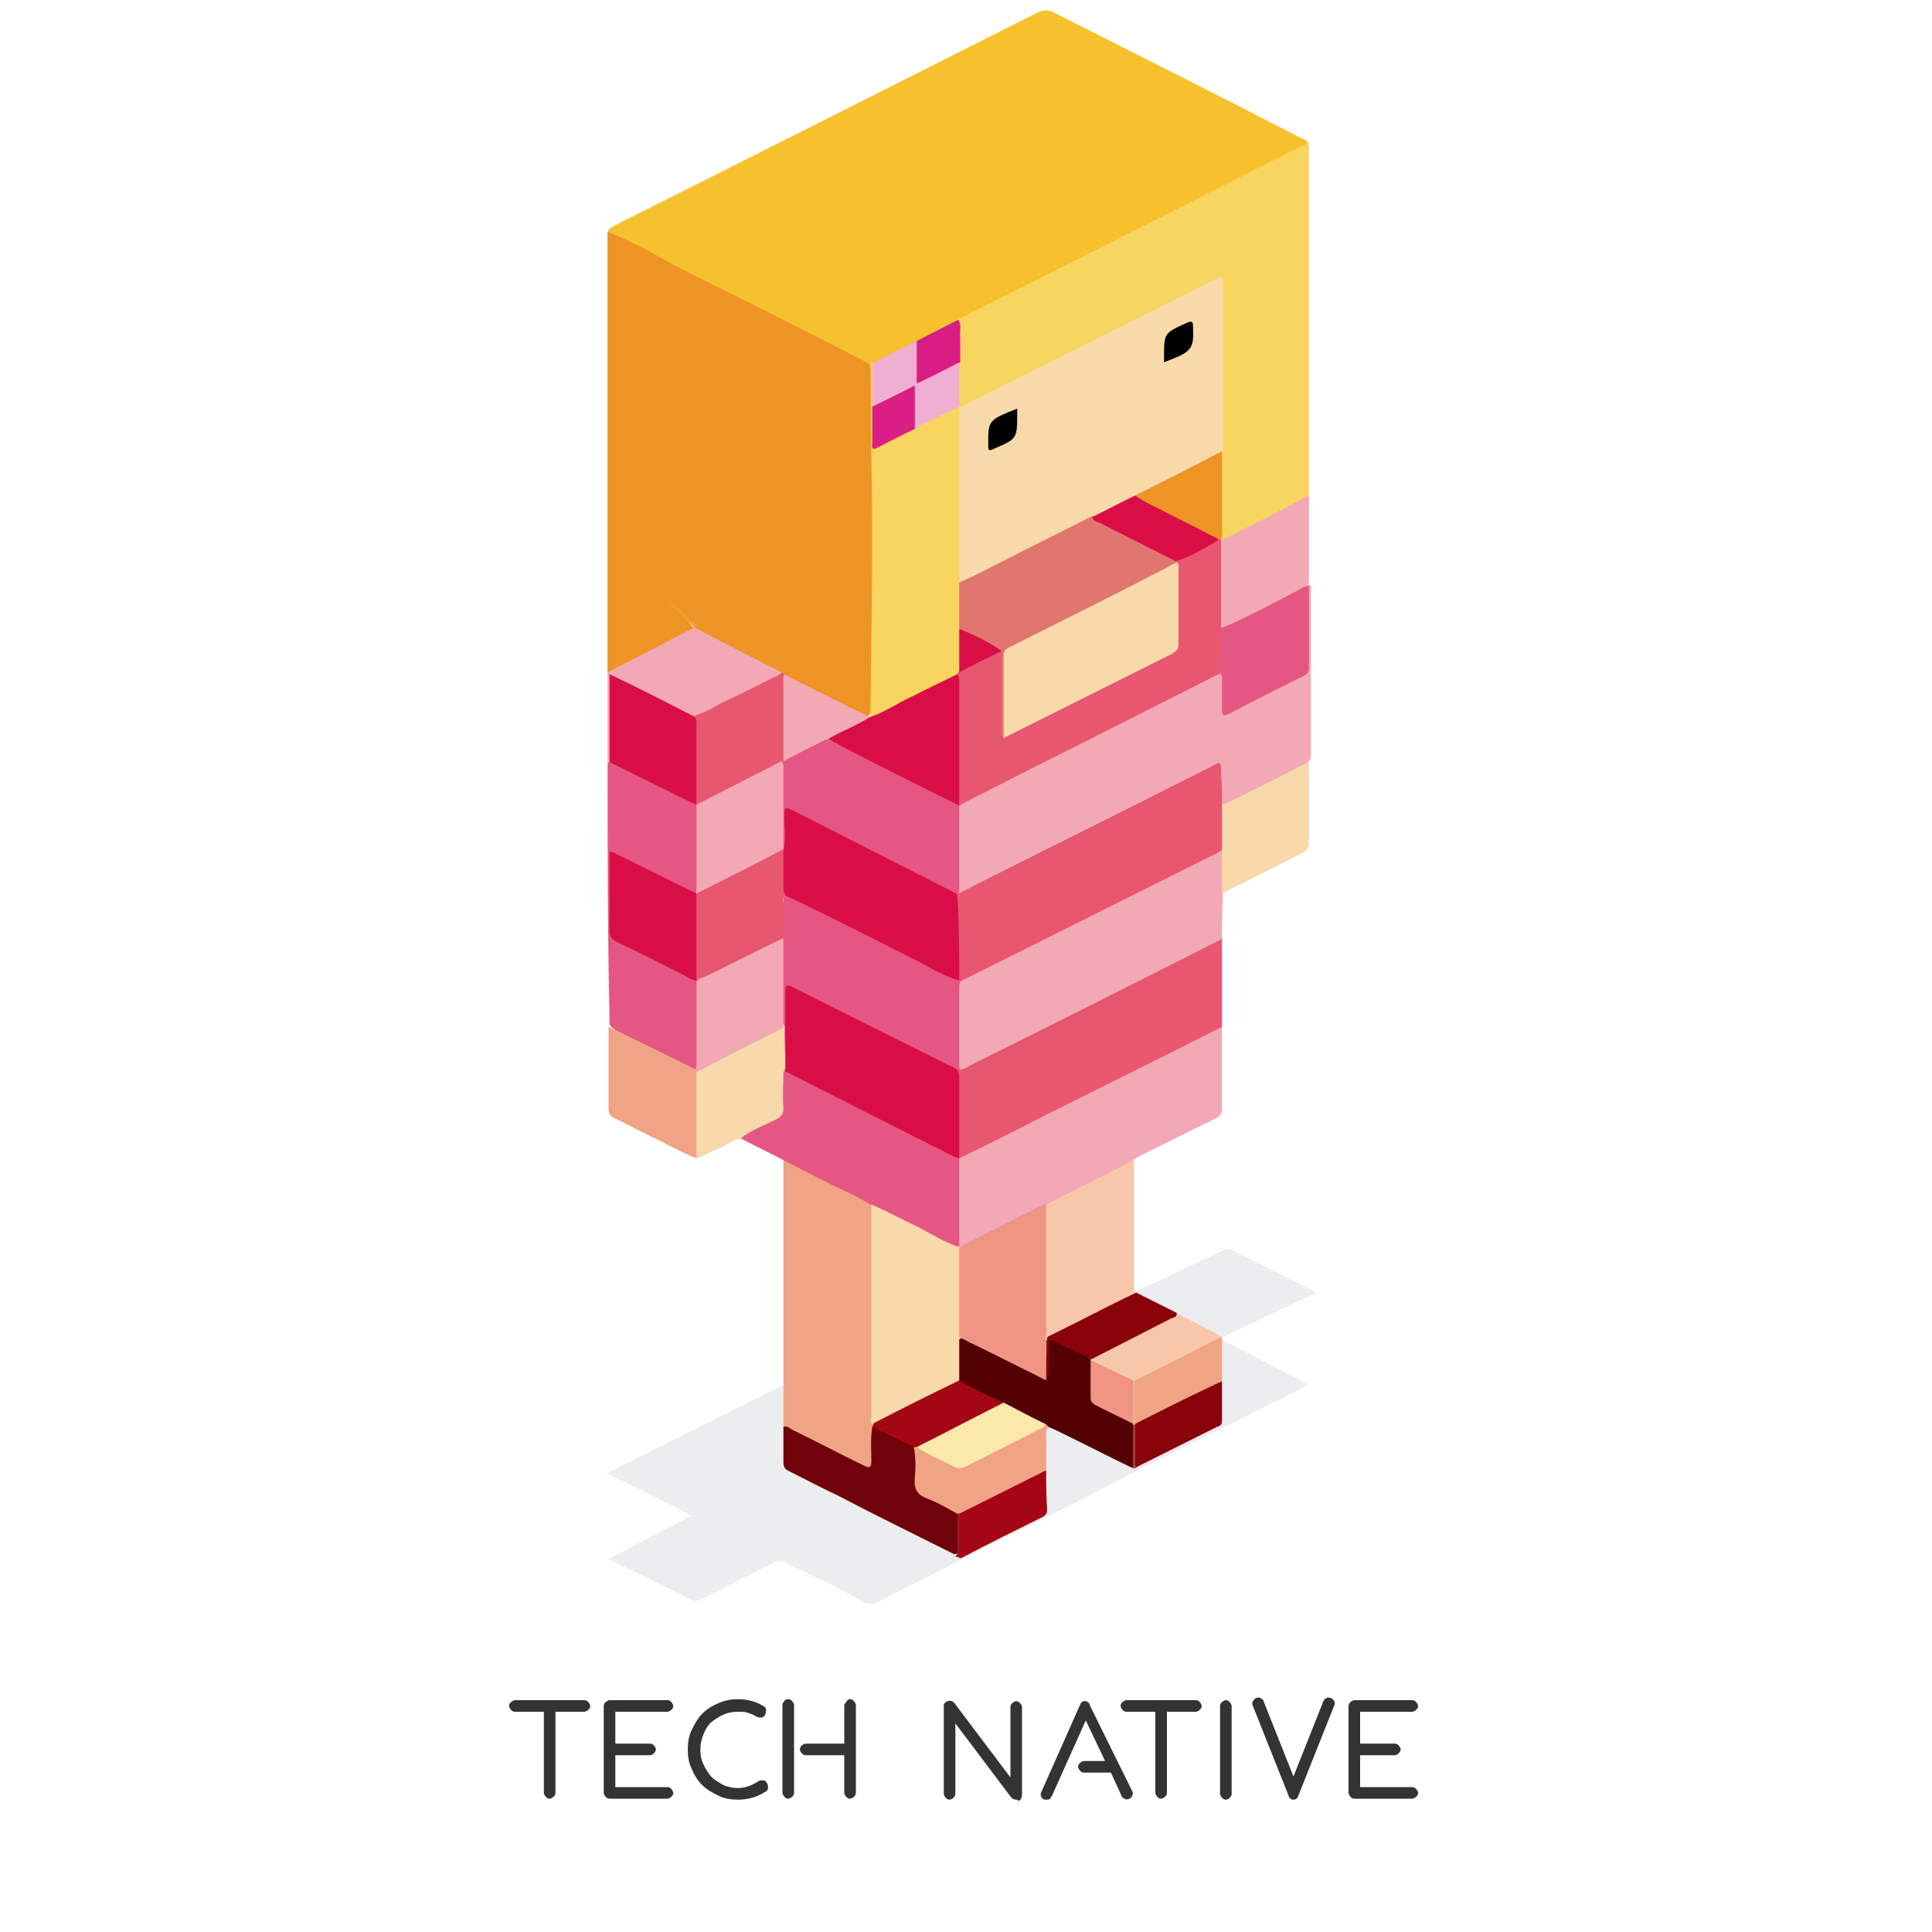 <?xml version="1.0" encoding="utf-8"?>
<!-- Generator: Adobe Illustrator 19.0.0, SVG Export Plug-In . SVG Version: 6.00 Build 0)  -->
<svg version="1.1" id="Layer_1" xmlns="http://www.w3.org/2000/svg" xmlns:xlink="http://www.w3.org/1999/xlink" x="0px" y="0px"
	 viewBox="0 0 200 200" style="enable-background:new 0 0 200 200;" xml:space="preserve">
<style type="text/css">
	.st0{fill:#F6C12C;}
	.st1{fill:#F8D55F;}
	.st2{fill:#ECEDEF;}
	.st3{fill:#F2A8B5;}
	.st4{fill:#E7576F;}
	.st5{fill:#F1A484;}
	.st6{fill:#E55782;}
	.st7{fill:#F8C7A9;}
	.st8{fill:#F1A485;}
	.st9{fill:#F8D9AA;}
	.st10{fill:#ED9425;}
	.st11{fill:#F1AED3;}
	.st12{fill:#D91D85;}
	.st13{fill:#6F020A;}
	.st14{fill:#530103;}
	.st15{fill:#8A030A;}
	.st16{fill:#A50613;}
	.st17{fill:#A34B47;}
	.st18{fill:#851F24;}
	.st19{fill:#F19484;}
	.st20{fill:#DA0E47;}
	.st21{fill:#EFA03E;}
	.st22{fill:#EFB09E;}
	.st23{fill:#E17670;}
	.st24{fill:#D91E84;}
	.st25{fill:#020101;}
	.st26{fill:#010101;}
	.st27{fill:#FBE9AB;}
	.st28{fill:#333333;}
</style>
<g id="XMLID_1_">
	<path id="XMLID_204_" class="st0" d="M63,23.8c0.2-0.3,0.5-0.3,0.7-0.5c14.6-7.3,29.2-14.7,43.7-22c0.6-0.3,1.1-0.3,1.7,0
		c8.5,4.3,17.1,8.6,25.6,13c0.2,0.1,0.6,0.2,0.7,0.5c-0.3,0.3-0.6,0.5-1,0.7c-3.2,1.6-6.4,3.1-9.5,4.8c-6.2,3.2-12.5,6.3-18.7,9.5
		c-2.3,1.2-4.7,2.3-7,3.6c-1.4,0.8-2.8,1.4-4.2,2.2c-1.6,0.7-3,1.6-4.7,2.2c-0.1,0-0.2,0-0.3,0c-2.3-1-4.5-2.1-6.7-3.3
		c-3.7-2-7.5-3.8-11.3-5.7c-2.8-1.4-5.6-2.9-8.4-4.3c-0.2-0.1-0.4-0.2-0.6-0.4C63,24,63,23.9,63,23.8z"/>
	<path id="XMLID_203_" class="st1" d="M99.1,33.1c7.4-3.7,14.8-7.5,22.2-11.2c4.4-2.2,8.9-4.5,13.3-6.7c0.3-0.1,0.6-0.2,0.9-0.4
		c0,0.2,0,0.5,0,0.7c0,11.8,0,23.6,0,35.4c0,0.2,0,0.4,0,0.5c-0.2,0.3-0.4,0.4-0.7,0.6c-2.5,1.2-5,2.6-7.5,3.9
		c-0.3,0.1-0.6,0.3-0.9,0.2c-0.1-0.1-0.2-0.2-0.2-0.4c0-2.9,0-5.8,0-8.6c0-5.7,0-11.3,0-17c0-1.1-0.1-1.1-1-0.6
		c-5.8,2.9-11.6,5.7-17.3,8.7c-2.5,1.3-5,2.5-7.5,3.8c-0.4,0.2-0.7,0.4-1.2,0.4c-0.1-0.1-0.2-0.1-0.2-0.2c-0.2-1.5-0.1-2.9-0.1-4.4
		C99,36.1,98.9,34.6,99.1,33.1z"/>
	<path id="XMLID_202_" class="st2" d="M126.5,138.7c2.9,1.5,5.8,3,8.9,4.6c-1.2,0.7-2.3,1.3-3.4,1.8c-5.7,2.9-11.5,5.7-17.1,8.6
		c-6.3,3.3-12.7,6.3-19,9.6c-1.6,0.8-3.3,1.6-4.9,2.5c-0.6,0.3-1.1,0.3-1.7,0c-2.5-1.5-5.3-2.7-7.9-4c-0.5-0.3-0.9-0.3-1.4,0
		c-2.4,1.2-4.9,2.5-7.3,3.7c-0.4,0.2-0.8,0.3-1.2,0.1c-2.7-1.4-5.4-2.7-8.1-4c-0.1-0.1-0.3-0.1-0.3-0.3c2.8-1.4,5.6-2.9,8.5-4.4
		c-2.9-1.5-5.7-2.9-8.8-4.4c6.2-3.1,12.2-6.1,18.2-9.1c0.3,0.3,0.3,0.7,0.3,1c0,1,0,2.1,0,3.1c-0.1,1.2,0,2.3,0,3.5
		c0,0.8,0.3,1.2,1,1.5c5.6,2.7,11.1,5.5,16.6,8.3c0.2,0.1,0.3,0.1,0.5,0.1c2.7-1.2,5.4-2.7,8.1-4c0.5-0.2,0.6-0.6,0.6-1.2
		c0-1.3,0-2.5,0-3.8c0-1.1,0-2.2,0-3.3c0-0.3,0-0.6,0.2-0.9c0.5-0.4,0.9-0.1,1.3,0.1c2.6,1.3,5.1,2.6,7.7,3.8
		c0.2,0.1,0.4,0.1,0.6-0.1c2.5-1.3,5-2.5,7.5-3.8c0.7-0.3,1-0.8,1-1.6c-0.1-1.2,0-2.4,0-3.6c0-1,0-2,0-3
		C126.2,139.3,126.2,139,126.5,138.7z"/>
	<path id="XMLID_201_" class="st3" d="M135.6,60.5c0.2,0.3,0.1,0.6,0.1,0.9c0,5.4,0,10.9,0,16.3c0,0.4,0.1,0.8-0.2,1.1
		c-0.2,0.3-0.5,0.4-0.8,0.6c-2.4,1.2-4.9,2.4-7.3,3.6c-0.3,0.1-0.6,0.4-1,0.2c-0.4-1-0.1-2-0.2-3.1c0-1,0-1.1-1-0.6
		c-5.2,2.6-10.4,5.2-15.6,7.8c-3.1,1.6-6.2,3.2-9.4,4.7c-0.4,0.2-0.8,0.7-1.2,0c-0.2-1.2-0.1-2.3-0.1-3.5c0-1.7-0.1-3.4,0.1-5.2
		c0.2-0.6,0.7-0.8,1.2-1c5.5-2.8,11-5.5,16.5-8.3c2.9-1.5,5.7-2.9,8.6-4.4c0.4-0.2,0.7-0.5,1.2-0.3c0.3,0.3,0.3,0.6,0.3,1
		c0,0.7,0,1.4,0,2.1c0,0.9,0,1,0.8,0.6c1.9-0.9,3.7-1.9,5.6-2.8c2.4-1.2,2-0.6,2.1-3.4c0-2.1-0.1-4.3,0.1-6.4
		C135.4,60.6,135.5,60.6,135.6,60.5z"/>
	<path id="XMLID_200_" class="st3" d="M126.5,106.3c0,2.8,0,5.7,0,8.5c0,0.5-0.2,0.8-0.7,1c-2.5,1.2-5,2.5-7.5,3.7
		c-0.3,0.2-0.6,0.3-0.9,0.5c-0.3,0.3-0.6,0.5-1,0.7c-2.7,1.4-5.4,2.8-8.1,4.1c-2.6,1.2-5.1,2.5-7.6,3.8c-0.3,0.1-0.6,0.3-0.9,0.4
		c-0.3,0.1-0.6,0.2-0.7-0.2c-0.2-1.4-0.1-2.8-0.1-4.1c0-1.5-0.1-3,0.1-4.5c0.1-0.4,0.5-0.6,0.8-0.7c8.5-4.3,17.1-8.7,25.7-12.9
		C125.9,106.4,126.1,106.2,126.5,106.3z"/>
	<path id="XMLID_199_" class="st4" d="M126.5,106.3c-6.1,3.1-12.2,6.1-18.4,9.2c-2.9,1.5-5.9,3-8.8,4.4c0,0-0.1-0.1-0.1-0.1
		c-0.2-0.4-0.2-0.9-0.2-1.3c0-2.5,0-5.1,0-7.6c0-0.1,0-0.2,0.1-0.3c1.8-0.9,3.6-1.8,5.4-2.7c7-3.4,13.8-7.1,20.8-10.5
		c0.4-0.2,0.7-0.5,1.2-0.4C126.5,100.2,126.5,103.3,126.5,106.3z"/>
	<path id="XMLID_198_" class="st3" d="M126.5,97.2c-8.7,4.4-17.4,8.8-26.1,13.1c-0.3,0.2-0.6,0.4-1,0.4c-0.2-0.3-0.3-0.6-0.3-0.9
		c0-2.4,0-4.9,0-7.3c0-0.3,0-0.5,0.2-0.8c0.2-0.4,0.6-0.6,0.9-0.8c8.6-4.3,17.1-8.6,25.7-12.9c0.3-0.1,0.6-0.5,0.9,0.1
		c0.1,1.5,0.3,2.9-0.2,4.4C126.5,94.1,126.5,95.6,126.5,97.2z"/>
	<path id="XMLID_197_" class="st5" d="M81.1,147.7c0-1.5,0-2.9,0-4.4c0-2.8,0-5.5,0-8.3c0-5,0-9.9,0-14.9c0.3-0.2,0.6,0,0.9,0.1
		c2.5,1.4,5,2.6,7.5,3.9c0.4,0.2,0.7,0.4,0.8,0.9c0.1,0.6,0,1.2,0,1.8c0,6.2,0,12.5,0,18.7c0,0.6,0,1.1,0.1,1.7
		c0.1,0.2,0.1,0.4,0.1,0.6c0,1.1,0,2.3,0,3.4c0,0.9-0.3,1.1-1.1,0.7c-2.7-1.3-5.4-2.7-8-4C81.3,147.9,81.2,147.8,81.1,147.7z"/>
	<path id="XMLID_196_" class="st6" d="M90.1,124.7c-1.4-0.9-2.9-1.5-4.3-2.2c-1.6-0.8-3.1-1.6-4.7-2.4c-1.5-0.8-3-1.5-4.5-2.3
		c0-0.5,0.4-0.6,0.7-0.8c0.8-0.4,1.6-0.9,2.4-1.2c0.8-0.3,1.1-0.9,1.1-1.8c0-1-0.2-2,0.1-3.1c0-0.1,0.1-0.1,0.2-0.2
		c0.4-0.1,0.7,0.2,1.1,0.3c2.2,1.1,4.3,2.2,6.4,3.3c3.2,1.7,6.4,3.2,9.6,4.8c0.3,0.2,0.7,0.3,1,0.6c0,0,0.1,0.1,0.1,0.1
		c0,3.1,0,6.1,0,9.2c0,0-0.1,0.1-0.1,0.1c-0.3,0.1-0.6-0.1-0.8-0.2c-2.5-1.2-5-2.5-7.5-3.8C90.5,125.1,90.3,124.9,90.1,124.7z"/>
	<path id="XMLID_195_" class="st7" d="M108.3,124.7c2.9-1.5,5.9-2.9,8.8-4.5c0.1-0.1,0.2-0.1,0.3-0.1c0,4.2,0,8.3,0,12.5
		c0,0.3-0.1,0.7,0.1,1c0,0.1-0.1,0.2-0.1,0.2c-1.8,1.1-3.7,1.9-5.6,2.9c-0.9,0.5-1.9,1-2.8,1.4c-0.3,0.2-0.7,0.4-0.9-0.2
		c-0.1-0.9-0.1-1.8-0.1-2.6c0-3.1,0-6.2,0-9.3C108,125.6,108,125.1,108.3,124.7z"/>
	<path id="XMLID_194_" class="st3" d="M63,23.8c0,0.1,0,0.1,0.1,0.2c0.3,0.5,0.2,1,0.2,1.5c0,14.1,0,28.1,0,42.2
		c0,1.4,0,1.5,1.3,0.8c2.3-1.2,4.6-2.4,7-3.5c0.1,0,0.2-0.1,0.3-0.1c0.3,0,0.6,0.2,0.9,0.3c2.4,1.2,4.9,2.4,7.3,3.7
		c0.3,0.2,0.7,0.3,0.8,0.7c0,0.4-0.4,0.6-0.7,0.7c-2.5,1.3-5.1,2.5-7.6,3.8c-0.3,0.1-0.6,0.3-0.9,0.2c-2.1-0.9-4.2-2-6.3-3
		c-0.7-0.3-1.4-0.7-2-1c-0.3,0.3-0.2,0.6-0.2,0.8c0,2.2,0,4.4,0,6.6c0,0.4,0,0.8-0.1,1.1c-0.1,0.1-0.1,0.1-0.2,0.1
		c0-3.4,0-6.7,0-10.1c0-14.7,0-29.3,0-44C62.9,24.5,62.8,24.2,63,23.8z"/>
	<path id="XMLID_193_" class="st6" d="M62.9,78.9c0.1,0,0.1,0,0.2,0c0,0,0.1,0.1,0.1,0.1c0.2,0.3,0.2,0.6,0.2,0.9c0,2.6,0,5.3,0,7.9
		c0,2.6,0,5.3,0,7.9c0,0.8,0.3,1.2,1,1.6c2.4,1.2,4.8,2.3,7.2,3.6c0.3,0.2,0.6,0.3,0.8,0.6c0,0.1,0.1,0.2,0.1,0.3
		c0,2.8,0.1,5.6,0,8.5c-0.3,0.7-0.8,0.3-1.2,0.1c-2-1-4-2-6.1-3c-0.7-0.4-1.5-0.6-2-1.2c-0.2-0.2-0.1-0.5-0.1-0.8
		C62.9,96.7,62.9,87.8,62.9,78.9z"/>
	<path id="XMLID_192_" class="st2" d="M117.6,133.7c3-1.4,6.1-2.9,9.1-4.3c0.3-0.1,0.5-0.2,0.8,0c2.8,1.4,5.6,2.8,8.4,4.2
		c0,0,0.1,0.1,0.2,0.3c-3.2,1.5-6.4,3-9.5,4.5c-0.4,0.2-0.6-0.1-0.9-0.2c-1.3-0.7-2.7-1.3-4-2c-1.2-0.5-2.4-1.2-3.6-1.8
		c-0.2-0.1-0.6-0.2-0.6-0.6C117.5,133.7,117.6,133.7,117.6,133.7z"/>
	<path id="XMLID_191_" class="st8" d="M63,106.3c2.7,1.3,5.4,2.7,8.2,4c0.3,0.1,0.5,0.4,0.9,0.4c0.1,0.1,0.2,0.2,0.2,0.3
		c0.2,1.8,0,3.7,0.1,5.5c0,0.8,0,1.5,0,2.3c0,0.4,0,0.8-0.3,1.1c-1.6-0.6-3.1-1.5-4.6-2.2c-1.3-0.6-2.5-1.3-3.8-1.9
		c-0.5-0.2-0.7-0.5-0.7-1.1C63,111.9,63,109.1,63,106.3z"/>
	<path id="XMLID_190_" class="st9" d="M126.5,92.5c0-1.5,0-3.1,0-4.6c-0.2-0.2-0.2-0.4-0.3-0.6c0-1.1,0-2.2,0-3.2
		c0-0.3,0.1-0.5,0.3-0.7c2.8-1.4,5.7-2.8,8.5-4.3c0.2-0.1,0.3-0.1,0.5-0.2c0,2.8,0,5.5,0,8.3c0,0.6-0.2,0.8-0.7,1.1
		C132.1,89.7,129.3,91.1,126.5,92.5z"/>
	<path id="XMLID_189_" class="st3" d="M126.5,55.9c3-1.5,6-3,9-4.6c0,3,0,6.1,0,9.1c0,0,0,0-0.1,0.1c-0.5,0.5-1.2,0.8-1.8,1.1
		c-2.1,1.1-4.2,2.1-6.3,3.2c-0.4,0.2-0.8,0.5-1.1-0.1c-0.2-2.7-0.1-5.4-0.1-8.1C126.3,56.4,126.3,56.1,126.5,55.9z"/>
	<path id="XMLID_188_" class="st9" d="M72.1,119.9c0-3,0-6,0-9c0.1-0.3,0.4-0.4,0.6-0.6c2.5-1.3,5-2.5,7.5-3.8
		c0.3-0.2,0.7-0.5,1,0.1c0.1,1.2,0,2.5,0.1,3.7c0,0.2-0.1,0.5-0.2,0.7c0,1.2-0.1,2.5,0,3.7c0,0.6-0.2,0.9-0.8,1.2
		c-1.2,0.6-2.6,1.1-3.7,2c-0.9,0.1-1.6,0.8-2.4,1.1C73.5,119.2,72.9,119.7,72.1,119.9z"/>
	<path id="XMLID_187_" class="st7" d="M121.7,135.9c1.6,0.8,3.2,1.6,4.8,2.5c0,0.1,0,0.1,0,0.2c-0.2,0.2-0.4,0.4-0.6,0.5
		c-2.6,1.3-5.2,2.6-7.8,3.9c-0.2,0.1-0.3,0.1-0.5,0.2c-0.1,0-0.2,0-0.3,0c-1.5-0.6-3-1.4-4.4-2.2c0-0.1,0-0.2,0-0.3
		c0.2-0.4,0.6-0.5,0.9-0.6C116.4,138.6,119.1,137.3,121.7,135.9z"/>
	<path id="XMLID_186_" class="st5" d="M117.5,142.9c2.8-1.4,5.6-2.8,8.3-4.2c0.2-0.1,0.4-0.2,0.7-0.2c0,0.1,0,0.1,0,0.2
		c0,1.4,0,2.9,0,4.3c-0.1,0.2-0.3,0.4-0.5,0.5c-2.6,1.3-5.1,2.6-7.7,3.8c-0.3,0.2-0.7,0.4-1-0.2c-0.1-1.2,0-2.4-0.1-3.6
		C117.3,143.3,117.3,143.1,117.5,142.9z"/>
	<path id="XMLID_185_" class="st10" d="M80.9,69.6c-2.7-1.4-5.3-2.7-8-4.1c-0.3-0.2-0.6-0.3-0.9-0.5c-1-0.8-1.8-1.8-2.7-2.6
		c0.8,0.8,1.7,1.6,2.5,2.6c-2.9,1.5-5.8,3-8.9,4.6c0-0.5,0-0.8,0-1.1c0-14.2,0-28.5,0-42.7c0-0.6,0-1.2,0-1.8
		c2.3,0.9,4.5,2.1,6.6,3.3c3.1,1.6,6.2,3.1,9.4,4.7c3.7,1.9,7.3,3.7,11,5.6c0.3,0.3,0.3,0.6,0.3,1c-0.1,5.4,0.3,10.8,0.2,16.2
		c-0.1,2.6,0,5.3,0,7.9c-0.1,3.5-0.2,6.9-0.2,10.4c0,0.2,0,0.5-0.1,0.7c-0.2,0.6-0.6,0.4-1,0.2c-2.2-1.1-4.3-2.1-6.5-3.2
		c-0.5-0.3-1-0.6-1.5-0.8C81.2,69.8,81,69.7,80.9,69.6z"/>
	<path id="XMLID_184_" class="st1" d="M90.1,74.1c0-0.1,0-0.1,0-0.2c0.1-8.8,0.3-17.6,0.1-26.4c-0.1-3.3,0-6.7-0.1-10
		c0.1,0,0.1,0,0.2,0c0.3,0.3,0.3,0.6,0.3,1c0,1.1,0,2.3,0,3.4c0,1.2,0,2.4,0,3.5c0,0.6,0.2,0.7,0.7,0.5c1.1-0.6,2.2-1.1,3.2-1.6
		c0.1-0.1,0.2-0.1,0.4-0.2c1.2-0.6,2.3-1.2,3.5-1.7c0.3-0.1,0.6-0.4,1-0.2l0,0c0.3,0.3,0.3,0.6,0.3,1c0,5.7,0,11.4,0,17.2
		c0,1.6,0,3.2,0,4.8c0,1.4,0.1,2.8-0.1,4.3c0,0.1-0.1,0.3-0.2,0.4C99.2,69.9,99.1,70,99,70c-2.7,1.4-5.5,2.8-8.2,4.1
		c-0.2,0.1-0.3,0.1-0.5,0.1C90.2,74.2,90.1,74.2,90.1,74.1z"/>
	<path id="XMLID_183_" class="st11" d="M90.3,42.1c0-1.5,0-3,0-4.5c1.5-0.8,3-1.5,4.6-2.3c0.3,0.3,0.3,0.7,0.3,1.1
		c0,1.1,0,2.2,0,3.3c0.1,1.2,0,2.4,0,3.6c0,0.4,0,0.7-0.3,1c-0.1,0-0.1,0.1-0.2,0.1c-0.4-0.4-0.2-1-0.3-1.5c0-0.7,0-1.4,0-2
		c0-0.5-0.1-0.6-0.6-0.4c-0.9,0.5-1.7,0.9-2.6,1.3C91,42.1,90.7,42.4,90.3,42.1z"/>
	<path id="XMLID_182_" class="st12" d="M94.9,39.7c0-1.5,0-2.9,0-4.4c1.4-0.7,2.9-1.5,4.3-2.2c0.4,0.6,0.1,1.3,0.2,1.9
		c0,0.8,0,1.7,0,2.5c-1.2,0.9-2.7,1.6-4.1,2.2C95.1,39.8,95,39.8,94.9,39.7z"/>
	<path id="XMLID_181_" class="st9" d="M99.3,60.4c0-6.1,0-12.1,0-18.2c8.8-4.4,17.5-8.8,26.3-13.2c1-0.5,1-0.5,1,0.6
		c0,5.7,0,11.5,0,17.2c-0.2,0.4-0.6,0.5-1,0.7c-2.7,1.3-5.3,2.7-8,4c-1.5,0.6-2.9,1.6-4.4,2.2c-4.3,2.2-8.7,4.3-13,6.5
		C99.9,60.4,99.6,60.6,99.3,60.4z"/>
	<path id="XMLID_180_" class="st4" d="M99.1,69.7c0.1-0.1,0.1-0.1,0.2-0.2c0.1-0.3,0.4-0.4,0.6-0.6c1-0.5,2-1,3-1.5
		c0.3-0.2,0.7-0.4,1,0.1c0.2,2.4,0,4.8,0.1,7.2c0,0.3-0.1,0.7,0.1,1c0.4,0.2,0.6-0.1,0.9-0.2c5.3-2.6,10.5-5.3,15.8-7.9
		c0.7-0.3,0.9-0.8,0.9-1.5c-0.1-2.6,0-5.3-0.1-7.9c0-0.1,0-0.2,0.1-0.3c1.4-0.8,3-1.4,4.4-2.3c0.1,0,0.2,0,0.2,0.1
		c0,0.1,0.1,0.1,0.1,0.2c0,3,0,6,0,9c0.2,0.3,0.3,0.6,0.3,0.9c0,1,0,1.9,0,2.9c0,0.4,0,0.8-0.4,1c-8.6,4.4-17.3,8.7-25.9,13.1
		c-0.4,0.2-0.7,0.4-1.1,0.6c0,0-0.1-0.1-0.1-0.1C99,82.9,99,82.5,99,82.1c0-3.8,0-7.6,0-11.4C99,70.4,99,70.1,99.1,69.7z"/>
	<path id="XMLID_179_" class="st10" d="M126.4,55.8c-0.1,0-0.1,0-0.2,0c-0.4,0.1-0.6-0.1-0.9-0.2c-2.3-1.2-4.6-2.3-6.9-3.5
		c-0.4-0.2-0.8-0.3-0.9-0.8c3-1.5,6-3,9-4.6c0,2.7,0,5.4,0,8.1C126.5,55.2,126.6,55.5,126.4,55.8z"/>
	<path id="XMLID_178_" class="st11" d="M94.9,39.7c1.5-0.7,2.9-1.4,4.4-2.2c0,1.5,0,3.1,0,4.6c-1.5,0.7-2.9,1.4-4.4,2.1
		C94.9,42.8,94.9,41.2,94.9,39.7z"/>
	<path id="XMLID_177_" class="st13" d="M81.1,147.7c0.4-0.1,0.6,0.1,0.9,0.3c2.5,1.2,4.9,2.5,7.4,3.7c0.6,0.3,0.8,0.3,0.8-0.5
		c0-1.2-0.1-2.3,0.1-3.5c0.2-0.1,0.3-0.1,0.5,0c1.3,0.6,2.5,1.2,3.8,1.9c0.1,0.1,0.2,0.2,0.3,0.3c0.2,1.1,0.1,2.2,0.1,3.3
		c0,0.7,0.2,1.1,0.8,1.4c0.9,0.4,1.8,1,2.7,1.4c0.4,0.2,0.7,0.4,0.8,0.8c0.1,1.1,0,2.2,0,3.3c0,0.3,0.1,0.7-0.5,0.8
		c-4-2-8.1-4-12.1-6.1c-1.7-0.8-3.4-1.7-5-2.5c-0.5-0.2-0.6-0.5-0.6-1C81.1,150.1,81.1,148.9,81.1,147.7z"/>
	<path id="XMLID_176_" class="st14" d="M112.9,140.6c0,0.1,0,0.1,0,0.2c0.4,0.9,0.3,1.8,0.2,2.7c-0.1,1.2,0.4,1.9,1.5,2.3
		c1,0.4,2,0.8,2.8,1.6c0.1,0.1,0.1,0.2,0.1,0.3c0.1,1.2,0,2.3,0,3.5c0,0.3,0,0.6-0.2,0.8c-2.7-1.3-5.4-2.7-8.1-4
		c-0.2-0.1-0.5-0.2-0.7-0.3c-0.2,0-0.3,0-0.5-0.1c-1.4-0.7-2.8-1.4-4.2-2.1c-1.3-0.5-2.6-1.2-3.8-1.8c-0.4-0.2-0.7-0.4-0.9-0.8
		c-0.1-1.3-0.1-2.7,0-4c0.4-0.7,0.8-0.2,1.2,0c2.3,1.1,4.6,2.3,6.9,3.4c0.3,0.1,0.5,0.4,0.9,0.3c0.2-1,0.1-2,0.1-3
		c0-1.1,0.3-1.2,1.2-0.7C110.6,139.3,111.9,139.7,112.9,140.6z"/>
	<path id="XMLID_175_" class="st5" d="M108.1,147.4c0.2,0,0.3,0.1,0.4,0.3c-0.4,0.7-0.1,1.4-0.2,2.1c0,0.8,0,1.6,0,2.3
		c-0.1,0.2-0.3,0.4-0.5,0.5c-2.8,1.4-5.6,2.9-8.5,4.2c-0.1,0-0.2,0-0.2-0.1c-1.1-0.6-2.1-1.2-3.2-1.6c-1-0.4-1.3-1-1.2-2.1
		c0.1-1,0.1-2.1-0.1-3.2c0.1,0,0.2-0.1,0.2-0.1c1.3,0.5,2.4,1.2,3.6,1.8c0.6,0.3,1,0.3,1.6,0C102.7,150,105.4,148.7,108.1,147.4z"/>
	<path id="XMLID_174_" class="st15" d="M117.5,147.4c2.6-1.3,5.1-2.6,7.7-3.8c0.4-0.2,0.8-0.4,1.3-0.6c0,1.3,0,2.7,0,4
		c0,0.4-0.1,0.6-0.5,0.7c-2.8,1.4-5.6,2.8-8.4,4.2c-0.4-0.1-0.2-0.4-0.2-0.6c0-1.2,0-2.4,0-3.7C117.4,147.6,117.4,147.5,117.5,147.4
		z"/>
	<path id="XMLID_173_" class="st16" d="M99.3,156.7c3-1.5,6-3,9-4.5c0,1.4,0,2.7,0.1,4.1c0,0.3-0.1,0.5-0.4,0.7
		c-2.8,1.4-5.7,2.8-8.5,4.3c0,0-0.1,0-0.2,0C99.1,159.6,99.2,158.1,99.3,156.7z"/>
	<path id="XMLID_172_" class="st17" d="M117.5,147.5c0,1.2,0,2.4,0,3.6c0,0.3-0.1,0.6,0.2,0.8c-0.1,0.1-0.2,0.2-0.4,0
		c0-1.5,0-3,0-4.4C117.4,147.4,117.4,147.4,117.5,147.5z"/>
	<path id="XMLID_171_" class="st18" d="M99.3,156.7c0,1.5,0,3,0,4.5c-0.2,0-0.3,0-0.4-0.1c0.3-0.2,0.2-0.6,0.2-0.9
		c0-1.1,0-2.3,0-3.4C99.2,156.6,99.2,156.6,99.3,156.7z"/>
	<path id="XMLID_170_" class="st4" d="M126.5,83.4c0,1.5,0,3.1,0,4.6c-0.2,0.1-0.4,0.3-0.7,0.4c-8.8,4.4-17.6,8.8-26.4,13.2
		c-0.1,0-0.2,0-0.3-0.1c-0.1-0.2-0.2-0.5-0.2-0.8c0-2.4,0-4.9,0-7.3c0-0.2,0-0.4,0.1-0.6c0-0.1,0.1-0.2,0.2-0.3
		c8.7-4.4,17.4-8.7,26.1-13.1c1.1-0.6,1.1-0.7,1.1,0.7C126.5,81.2,126.5,82.3,126.5,83.4z"/>
	<path id="XMLID_169_" class="st6" d="M99.3,83.4c0,3,0,6.1,0,9.1c0,0,0,0-0.1,0.1c-0.5,0.1-0.8-0.2-1.1-0.4
		c-5.2-2.6-10.3-5.1-15.4-7.8c-0.2-0.1-0.4-0.2-0.6-0.3c-0.4-0.2-0.6-0.1-0.6,0.4c0,0.9,0,1.7,0,2.6c0,0.3,0,0.5-0.2,0.8
		c-0.2,0.2-0.3,0-0.4-0.1c-0.2-0.7-0.1-1.5-0.1-2.2c0-2.1,0-4.3,0-6.4c0-0.2,0-0.3,0.1-0.4c1.6-0.8,3-1.8,4.7-2.3
		c0.3,0.1,0.6,0.2,0.9,0.4c3.9,2,7.8,3.9,11.7,5.9C98.6,82.8,99,82.9,99.3,83.4C99.3,83.3,99.3,83.3,99.3,83.4z"/>
	<path id="XMLID_168_" class="st6" d="M126.3,69.7c0.4-1,0.1-2,0.2-2.9c0-0.6,0-1.2,0-1.8c2.6-1.1,5-2.4,7.5-3.7
		c0.5-0.2,0.9-0.6,1.5-0.7c0,2.8,0,5.6,0,8.5c0,0.5-0.2,0.7-0.6,0.9c-2.6,1.3-5.2,2.6-7.7,3.9c-0.6,0.3-0.7,0.1-0.7-0.5
		c0-0.9,0-1.9,0-2.8C126.5,70.3,126.6,70,126.3,69.7z"/>
	<path id="XMLID_167_" class="st19" d="M108.3,142.9c-2.7-1.4-5.4-2.7-8.2-4.1c-0.3-0.1-0.5-0.3-0.8-0.3c-0.3-0.3-0.3-0.8-0.3-1.2
		c0-2.3,0-4.7,0-7c0-0.4,0-0.8,0.3-1.2c0,0,0,0,0,0c2.7-1.4,5.4-2.7,8.1-4.1c0.3-0.1,0.6-0.3,0.9-0.4c0,4.6,0,9.1,0,13.7
		C108.4,139.9,108.5,141.4,108.3,142.9z"/>
	<path id="XMLID_166_" class="st6" d="M99.3,101.5c0.1,0,0.1,0,0.2,0c-0.2,0.3-0.2,0.5-0.2,0.8c0,2.8,0,5.6,0,8.3
		c-0.1,0-0.1,0-0.2,0c-0.5,0.2-0.8-0.1-1.1-0.3c-5.1-2.5-10.1-5-15.1-7.6c-0.1-0.1-0.3-0.1-0.4-0.2c-0.9-0.4-0.9-0.4-0.9,0.6
		c0,2.2,0,4.3,0,6.5c0,0.4,0.1,0.8-0.2,1.2c0,0-0.1,0-0.1,0c0-1.5-0.1-3-0.1-4.6c-0.2-0.3-0.2-0.6-0.2-0.9c0-2.7,0-5.5,0-8.2
		c0.1-1.5-0.2-3,0.2-4.4c0.3-0.4,0.7-0.2,1,0c4.5,2.3,9,4.4,13.4,6.8C96.7,100.2,98.1,100.8,99.3,101.5z"/>
	<path id="XMLID_165_" class="st20" d="M81.3,110.9c0-2.7,0-5.5,0-8.2c0-0.8,0.2-0.8,0.8-0.5c5.7,2.9,11.4,5.7,17,8.5
		c0.1,0.2,0.2,0.5,0.2,0.8c0,2.8,0,5.6,0,8.4c-0.3,0-0.6-0.2-0.8-0.3C92.7,116.7,87,113.8,81.3,110.9z"/>
	<path id="XMLID_164_" class="st9" d="M99.3,129.1c0,3.1,0,6.2,0,9.4c0,1.5,0,3,0,4.4c-0.1,0.3-0.4,0.4-0.6,0.6
		c-2.5,1.2-4.9,2.5-7.4,3.7c-0.3,0.1-0.5,0.3-0.8,0.2c-0.6-0.1-0.3-0.6-0.3-1c0-7.2,0-14.5,0-21.7c1.7,0.7,3.3,1.6,5,2.4
		C96.5,127.8,97.8,128.6,99.3,129.1z"/>
	<path id="XMLID_163_" class="st16" d="M90.5,147.3c2.9-1.5,5.9-3,8.8-4.4c1.5,0.9,3,1.6,4.6,2.3c-0.7,0.8-1.6,1-2.5,1.5
		c-1.9,1.1-3.9,2-5.8,2.9c-0.2,0.1-0.5,0.2-0.8,0.2c-0.1,0-0.1,0-0.2,0c-1.4-0.7-2.9-1.4-4.3-2.1C90.4,147.6,90.4,147.4,90.5,147.3z
		"/>
	<path id="XMLID_162_" class="st15" d="M108.3,142.9c0-1.5,0-3,0.1-4.5c3.1-1.5,6.1-3.1,9.2-4.6c1.4,0.7,2.8,1.4,4.2,2.1
		c0.1,0.5-0.4,0.5-0.6,0.6c-2.7,1.4-5.5,2.8-8.2,4.2c-1.4-0.7-2.8-1.3-4.4-2.1c0,1.2,0,2.3,0,3.5
		C108.5,142.3,108.6,142.7,108.3,142.9z"/>
	<path id="XMLID_161_" class="st4" d="M81.1,78.8c-0.1,0-0.1,0.1-0.2,0.1c-0.1,0.4-0.4,0.5-0.7,0.6c-2.4,1.2-4.9,2.5-7.3,3.6
		c-0.3,0.1-0.6,0.3-0.9,0.2c-0.1-0.1-0.1-0.2-0.1-0.3c-0.1-3-0.2-5.9,0-8.9c1.3-0.4,2.4-1.2,3.6-1.7c1.6-0.8,3.1-1.5,4.6-2.3
		c0.3-0.1,0.6-0.2,0.8-0.5c0.1,0.1,0.2,0.1,0.3,0.2c0.2,0.5,0.1,1,0.1,1.5c0,2.1,0,4.2,0,6.3C81.4,77.9,81.4,78.4,81.1,78.8z"/>
	<path id="XMLID_160_" class="st20" d="M71.9,74.2c0.2,0.2,0.2,0.5,0.2,0.8c0,2.8,0,5.6,0,8.4c-0.3,0.2-0.6,0-0.9-0.2
		c-2.5-1.2-4.9-2.5-7.4-3.7c-0.3-0.1-0.5-0.3-0.7-0.5c0,0,0,0,0,0c0-3,0-6,0-9.2C66.1,71.2,69,72.7,71.9,74.2z"/>
	<path id="XMLID_159_" class="st21" d="M71.9,65c-1-1.1-2-2.2-3-3.3c0,0,0,0,0,0c0.8,0.8,1.6,1.6,2.4,2.4c0.3,0.3,0.9,0.3,0.8,0.9
		C72,65,72,65,71.9,65z"/>
	<path id="XMLID_158_" class="st3" d="M81.1,97.2c0,3.1,0,6.1,0,9.2c-3,1.5-6,3-9,4.6c0-0.1,0-0.1,0-0.2c0-3.1,0-6.1,0-9.2
		c0,0,0-0.1,0.1-0.1c0.7-0.5,1.5-0.9,2.3-1.2c1.8-0.9,3.7-1.9,5.6-2.8C80.4,97.3,80.7,97,81.1,97.2z"/>
	<path id="XMLID_157_" class="st6" d="M63.1,78.9c2.6,1.3,5.1,2.5,7.7,3.8c0.4,0.2,0.8,0.4,1.3,0.6c0,0,0,0.1,0,0.1
		c0.2,0.2,0.2,0.4,0.2,0.6c0,2.7,0.1,5.5-0.1,8.2c-0.1,0.4-0.4,0.4-0.7,0.3c-2.8-1.4-5.8-2.7-8.5-4.3C63.1,85.1,63.1,82,63.1,78.9z"
		/>
	<path id="XMLID_156_" class="st20" d="M63.1,88.2c0.4-0.1,0.6,0.2,0.9,0.3c2.7,1.3,5.4,2.7,8.1,4c0,0,0.1,0.1,0.1,0.1
		c0.2,0.3,0.2,0.6,0.2,0.9c0,2.3,0,4.6,0,6.9c0,0.4,0,0.8-0.3,1.1c0,0,0,0,0,0c-0.6,0-1.1-0.5-1.6-0.7c-2.2-1.1-4.5-2.3-6.7-3.3
		c-0.5-0.3-0.7-0.6-0.7-1.1C63.1,93.6,63.1,90.9,63.1,88.2z"/>
	<path id="XMLID_155_" class="st19" d="M117.3,147.4c-1.3-0.7-2.7-1.3-4-2c-0.3-0.2-0.4-0.4-0.4-0.7c0-1.3,0-2.6,0-3.9
		c1.5,0.7,2.9,1.4,4.4,2.1C117.5,144.4,117.5,145.9,117.3,147.4z"/>
	<path id="XMLID_154_" class="st22" d="M117.3,147.4c0-1.5,0-3,0-4.5c0.1,0,0.1,0,0.2,0c0,1.5,0,3,0,4.5c0,0,0,0.1,0,0.1
		c0,0-0.1,0-0.1,0s-0.1,0-0.1,0C117.3,147.5,117.3,147.4,117.3,147.4z"/>
	<path id="XMLID_153_" class="st3" d="M81.1,78.8c0-2.7,0-5.4,0-8.1c0-0.3-0.1-0.7,0.1-0.9c2.9,1.5,5.9,3,8.8,4.4c0,0,0,0,0,0
		c0,0.1,0,0.2-0.1,0.3c-1.4,0.7-2.7,1.6-4.3,2C84.2,77.2,82.6,78,81.1,78.8z"/>
	<path id="XMLID_152_" class="st23" d="M103.9,76.4c-0.3-0.2-0.2-0.6-0.2-0.9c0-2.7,0-5.4,0-8.1c-1.5-0.7-3-1.3-4.4-2.3
		c0-1.6,0-3.2,0-4.8c1.1-0.5,2.2-1,3.3-1.6c3.5-1.8,7-3.5,10.5-5.3c2.6,1.3,5.1,2.6,7.7,3.9c0.4,0.2,0.8,0.3,0.9,0.7
		c0,0.1,0,0.1,0,0.2c-0.1,0.5-0.5,0.6-0.9,0.8c-4.4,2.2-8.8,4.4-13.3,6.6c-0.9,0.4-1.7,1-2.6,1.4c-0.6,0.3-0.8,0.7-0.8,1.4
		c0,2.3,0,4.5,0,6.8C104.1,75.7,104.2,76.1,103.9,76.4z"/>
	<path id="XMLID_151_" class="st20" d="M85.7,76.5c1.4-0.8,3-1.4,4.4-2.3c1.3-0.4,2.5-1.2,3.7-1.8c1.8-0.9,3.6-1.8,5.3-2.6
		c0.2,0.2,0.2,0.4,0.2,0.6c0,4.3,0,8.7,0,13C94.7,81.1,90.2,78.9,85.7,76.5z"/>
	<path id="XMLID_150_" class="st24" d="M90.3,42.1c1.4-0.7,2.9-1.4,4.4-2.2c0,1.6,0,3.1,0,4.5c-1.3,0.6-2.6,1.3-3.8,1.9
		c-0.5,0.3-0.7,0.2-0.6-0.4C90.3,44.7,90.3,43.4,90.3,42.1z"/>
	<path id="XMLID_149_" class="st20" d="M99.3,65.1c1.5,0.6,3,1.3,4.4,2.3c-1.5,0.7-2.9,1.4-4.4,2.2C99.3,68.1,99.3,66.6,99.3,65.1z"
		/>
	<path id="XMLID_148_" class="st20" d="M121.7,58.1c-2.6-1.3-5.3-2.7-7.9-4c-0.3-0.1-0.7-0.2-0.7-0.6c1.5-0.7,2.9-1.5,4.4-2.2
		c1,0.7,2.2,1.2,3.3,1.8c1.8,0.9,3.6,1.8,5.3,2.7c0,0.1,0,0.2-0.1,0.2C124.6,56.8,123.3,57.6,121.7,58.1z"/>
	<path id="XMLID_147_" class="st25" d="M105.3,42.3c0,0.2,0,0.3,0,0.4c0,2.8,0,2.7-2.5,3.8c-0.4,0.2-0.5,0.1-0.5-0.3
		c0-0.1,0-0.1,0-0.2C102.3,43.5,102.3,43.5,105.3,42.3z"/>
	<path id="XMLID_146_" class="st26" d="M120.5,37.5c0-0.2,0-0.3,0-0.4c0-2.7,0-2.6,2.4-3.7c0.5-0.2,0.6-0.1,0.6,0.4
		C123.6,36.2,123.4,36.4,120.5,37.5z"/>
	<path id="XMLID_145_" class="st9" d="M103.9,76.4c0-2.9,0-5.7,0-8.6c0-0.6,0.4-0.7,0.8-0.9c5.4-2.7,10.8-5.4,16.2-8.2
		c0.3-0.2,0.6-0.3,0.9-0.5c0.3,0.2,0.2,0.5,0.2,0.7c0,2.6,0,5.1,0,7.7c0,0.6-0.2,0.8-0.7,1.1C115.5,70.6,109.7,73.5,103.9,76.4z"/>
	<path id="XMLID_144_" class="st27" d="M94.9,149.8c3-1.5,6-3.1,9-4.6c1.4,0.7,2.8,1.5,4.3,2.2c0,0.3-0.3,0.4-0.5,0.5
		c-2.6,1.3-5.1,2.6-7.7,3.9c-0.5,0.2-0.8,0.3-1.3,0C97.4,151.1,96,150.6,94.9,149.8z"/>
	<path id="XMLID_143_" class="st20" d="M99.3,101.5c-1.5-0.4-2.8-1.2-4.1-1.9c-4.6-2.3-9.2-4.7-13.9-6.9c-0.3-0.1-0.4-0.3-0.4-0.5
		c0-1.4-0.2-2.7,0.1-4.1c0,0,0.1-0.1,0.1-0.1c0.3-1.1,0.1-2.3,0.1-3.5c0-1,0-1,0.9-0.6c5.5,2.8,11,5.6,16.5,8.4
		c0.2,0.1,0.4,0.2,0.5,0.3C99.3,95.6,99.3,98.5,99.3,101.5z"/>
	<path id="XMLID_142_" class="st3" d="M72.1,92.5c0-3.1,0-6.1,0-9.2c2.9-1.5,5.9-3,8.8-4.5c0.3,0.3,0.2,0.7,0.2,1c0,2.7,0,5.4,0,8.1
		c0,0,0,0,0,0c-0.2,0.3-0.4,0.4-0.7,0.6c-2.5,1.2-4.9,2.6-7.4,3.8C72.7,92.5,72.4,92.7,72.1,92.5L72.1,92.5z"/>
	<path id="XMLID_141_" class="st4" d="M72.1,92.5c3-1.5,6-3,9-4.6c0,1.3,0,2.6,0,3.8c0,0.3,0,0.6,0.2,0.9c-0.4,0.5-0.2,1.1-0.2,1.6
		c0,1,0,1.9,0,2.9c-2.7,1.3-5.4,2.7-8.1,4c-0.3,0.1-0.6,0.2-0.9,0.4C72.1,98.6,72.1,95.5,72.1,92.5z"/>
</g>
<g id="XMLID_2_">
	<path id="XMLID_3_" class="st28" d="M60.5,176c0.2,0,0.3,0.1,0.4,0.2c0.1,0.1,0.2,0.3,0.2,0.4c0,0.2-0.1,0.3-0.2,0.4
		s-0.3,0.2-0.4,0.2h-3v8.4c0,0.2-0.1,0.3-0.2,0.4c-0.1,0.1-0.3,0.2-0.4,0.2c-0.2,0-0.3-0.1-0.4-0.2c-0.1-0.1-0.2-0.3-0.2-0.4v-8.4
		h-3c-0.2,0-0.3-0.1-0.4-0.2c-0.1-0.1-0.2-0.3-0.2-0.4c0-0.2,0.1-0.3,0.2-0.4c0.1-0.1,0.3-0.2,0.4-0.2H60.5z"/>
	<path id="XMLID_5_" class="st28" d="M69.1,185c0.2,0,0.3,0.1,0.4,0.2c0.1,0.1,0.2,0.3,0.2,0.4c0,0.2-0.1,0.3-0.2,0.4
		c-0.1,0.1-0.3,0.2-0.4,0.2h-6c-0.2,0-0.3-0.1-0.4-0.2s-0.2-0.3-0.2-0.4v-9c0-0.2,0.1-0.3,0.2-0.4s0.3-0.2,0.4-0.2h6
		c0.2,0,0.3,0.1,0.4,0.2c0.1,0.1,0.2,0.3,0.2,0.4c0,0.2-0.1,0.3-0.2,0.4c-0.1,0.1-0.3,0.2-0.4,0.2h-5.4v3.3h3.6
		c0.2,0,0.3,0.1,0.4,0.2c0.1,0.1,0.2,0.3,0.2,0.4s-0.1,0.3-0.2,0.4c-0.1,0.1-0.3,0.2-0.4,0.2h-3.6v3.3H69.1z"/>
	<path id="XMLID_7_" class="st28" d="M76.4,186.3c-0.7,0-1.4-0.1-2-0.4c-0.6-0.3-1.2-0.6-1.7-1.1c-0.5-0.5-0.8-1-1.1-1.7
		c-0.3-0.6-0.4-1.3-0.4-2c0-0.7,0.1-1.4,0.4-2c0.3-0.6,0.6-1.2,1.1-1.7c0.5-0.5,1-0.8,1.7-1.1s1.3-0.4,2-0.4c0.9,0,1.8,0.2,2.6,0.7
		c0.2,0.1,0.3,0.2,0.3,0.4s0,0.3-0.1,0.5c-0.1,0.2-0.2,0.3-0.4,0.3c-0.2,0-0.3,0-0.5-0.1c-0.3-0.2-0.6-0.3-0.9-0.4
		c-0.3-0.1-0.7-0.1-1-0.1c-0.6,0-1.1,0.1-1.5,0.3c-0.5,0.2-0.9,0.5-1.3,0.8c-0.4,0.4-0.6,0.8-0.8,1.3c-0.2,0.5-0.3,1-0.3,1.5
		c0,0.6,0.1,1.1,0.3,1.5c0.2,0.5,0.5,0.9,0.8,1.3c0.4,0.4,0.8,0.6,1.3,0.9c0.5,0.2,1,0.3,1.5,0.3c0.4,0,0.8-0.1,1.1-0.2
		s0.7-0.3,1-0.5c0.1-0.1,0.3-0.1,0.5-0.1s0.3,0.1,0.4,0.3c0.1,0.1,0.1,0.3,0.1,0.5c0,0.2-0.1,0.3-0.3,0.4
		C78.4,186,77.5,186.3,76.4,186.3z"/>
	<path id="XMLID_9_" class="st28" d="M81.6,175.9c0.2,0,0.3,0.1,0.4,0.2c0.1,0.1,0.2,0.3,0.2,0.4v9.1c0,0.2-0.1,0.3-0.2,0.4
		s-0.3,0.2-0.4,0.2c-0.2,0-0.3-0.1-0.4-0.2s-0.2-0.3-0.2-0.4v-9.1c0-0.2,0.1-0.3,0.2-0.4C81.2,176,81.4,175.9,81.6,175.9z M88,175.9
		c0.2,0,0.3,0.1,0.4,0.2c0.1,0.1,0.2,0.3,0.2,0.4v9.1c0,0.2-0.1,0.3-0.2,0.4s-0.3,0.2-0.4,0.2c-0.2,0-0.3-0.1-0.4-0.2
		s-0.2-0.3-0.2-0.4v-3.9h-4c-0.2,0-0.3-0.1-0.4-0.2c-0.1-0.1-0.2-0.3-0.2-0.4c0-0.2,0.1-0.3,0.2-0.4c0.1-0.1,0.3-0.2,0.4-0.2h4v-3.9
		c0-0.2,0.1-0.3,0.2-0.4C87.7,176,87.8,175.9,88,175.9z"/>
	<path id="XMLID_12_" class="st28" d="M105.2,186.3c-0.2,0-0.4-0.1-0.5-0.2l-5.8-7.7v7.3c0,0.2-0.1,0.3-0.2,0.4
		c-0.1,0.1-0.3,0.2-0.4,0.2c-0.2,0-0.3-0.1-0.4-0.2c-0.1-0.1-0.2-0.3-0.2-0.4v-9.1c0-0.1,0-0.2,0.1-0.3s0.2-0.2,0.3-0.2
		c0.1,0,0.2-0.1,0.4,0c0.1,0,0.2,0.1,0.3,0.2l5.8,7.7v-7.3c0-0.2,0.1-0.3,0.2-0.4c0.1-0.1,0.3-0.2,0.4-0.2s0.3,0.1,0.4,0.2
		s0.2,0.3,0.2,0.4v9.1c0,0.1,0,0.2-0.1,0.4s-0.2,0.2-0.3,0.2C105.3,186.3,105.3,186.3,105.2,186.3z"/>
	<path id="XMLID_14_" class="st28" d="M117.2,185.4c0.1,0.2,0.1,0.3,0,0.5c-0.1,0.2-0.2,0.3-0.3,0.3c-0.2,0.1-0.3,0.1-0.5,0
		c-0.2-0.1-0.3-0.2-0.3-0.3l-1.1-2.4h-2.8c-0.2,0-0.3-0.1-0.4-0.2c-0.1-0.1-0.2-0.3-0.2-0.4c0-0.2,0.1-0.3,0.2-0.4
		c0.1-0.1,0.3-0.2,0.4-0.2h2.2l-2-4.2l-3.5,7.8c-0.1,0.1-0.1,0.2-0.2,0.3s-0.2,0.1-0.3,0.1c-0.1,0-0.2,0-0.3,0
		c-0.2-0.1-0.3-0.2-0.3-0.3c-0.1-0.2-0.1-0.3,0-0.5l4-9c0-0.1,0.1-0.2,0.2-0.3c0.1-0.1,0.2-0.1,0.3-0.1c0.1,0,0.2,0,0.3,0.1
		c0.1,0.1,0.2,0.1,0.2,0.3L117.2,185.4z"/>
	<path id="XMLID_17_" class="st28" d="M123.8,176c0.2,0,0.3,0.1,0.4,0.2c0.1,0.1,0.2,0.3,0.2,0.4c0,0.2-0.1,0.3-0.2,0.4
		c-0.1,0.1-0.3,0.2-0.4,0.2h-3v8.4c0,0.2-0.1,0.3-0.2,0.4c-0.1,0.1-0.3,0.2-0.4,0.2c-0.2,0-0.3-0.1-0.4-0.2
		c-0.1-0.1-0.2-0.3-0.2-0.4v-8.4h-3c-0.2,0-0.3-0.1-0.4-0.2c-0.1-0.1-0.2-0.3-0.2-0.4c0-0.2,0.1-0.3,0.2-0.4
		c0.1-0.1,0.3-0.2,0.4-0.2H123.8z"/>
	<path id="XMLID_19_" class="st28" d="M126.9,186.3c-0.2,0-0.3-0.1-0.4-0.2s-0.2-0.3-0.2-0.4v-9.1c0-0.2,0.1-0.3,0.2-0.4
		c0.1-0.1,0.3-0.2,0.4-0.2c0.2,0,0.3,0.1,0.4,0.2c0.1,0.1,0.2,0.3,0.2,0.4v9.1c0,0.2-0.1,0.3-0.2,0.4
		C127.2,186.2,127.1,186.3,126.9,186.3z"/>
	<path id="XMLID_21_" class="st28" d="M133.9,186.3c-0.1,0-0.2,0-0.3-0.1c-0.1-0.1-0.2-0.2-0.2-0.3l-3.7-9.3c-0.1-0.2-0.1-0.3,0-0.5
		c0.1-0.1,0.2-0.3,0.3-0.3c0.2-0.1,0.3-0.1,0.5,0s0.3,0.2,0.3,0.3l3.1,7.8l3.1-7.8c0.1-0.2,0.2-0.3,0.3-0.3c0.1-0.1,0.3-0.1,0.5,0
		c0.2,0.1,0.3,0.2,0.3,0.3c0.1,0.1,0.1,0.3,0,0.5l-3.7,9.3C134.3,186.2,134.1,186.3,133.9,186.3z"/>
	<path id="XMLID_23_" class="st28" d="M146.2,185c0.2,0,0.3,0.1,0.4,0.2c0.1,0.1,0.2,0.3,0.2,0.4c0,0.2-0.1,0.3-0.2,0.4
		c-0.1,0.1-0.3,0.2-0.4,0.2h-6c-0.2,0-0.3-0.1-0.4-0.2s-0.2-0.3-0.2-0.4v-9c0-0.2,0.1-0.3,0.2-0.4s0.3-0.2,0.4-0.2h6
		c0.2,0,0.3,0.1,0.4,0.2c0.1,0.1,0.2,0.3,0.2,0.4c0,0.2-0.1,0.3-0.2,0.4c-0.1,0.1-0.3,0.2-0.4,0.2h-5.4v3.3h3.6
		c0.2,0,0.3,0.1,0.4,0.2s0.2,0.3,0.2,0.4s-0.1,0.3-0.2,0.4s-0.3,0.2-0.4,0.2h-3.6v3.3H146.2z"/>
</g>
</svg>
